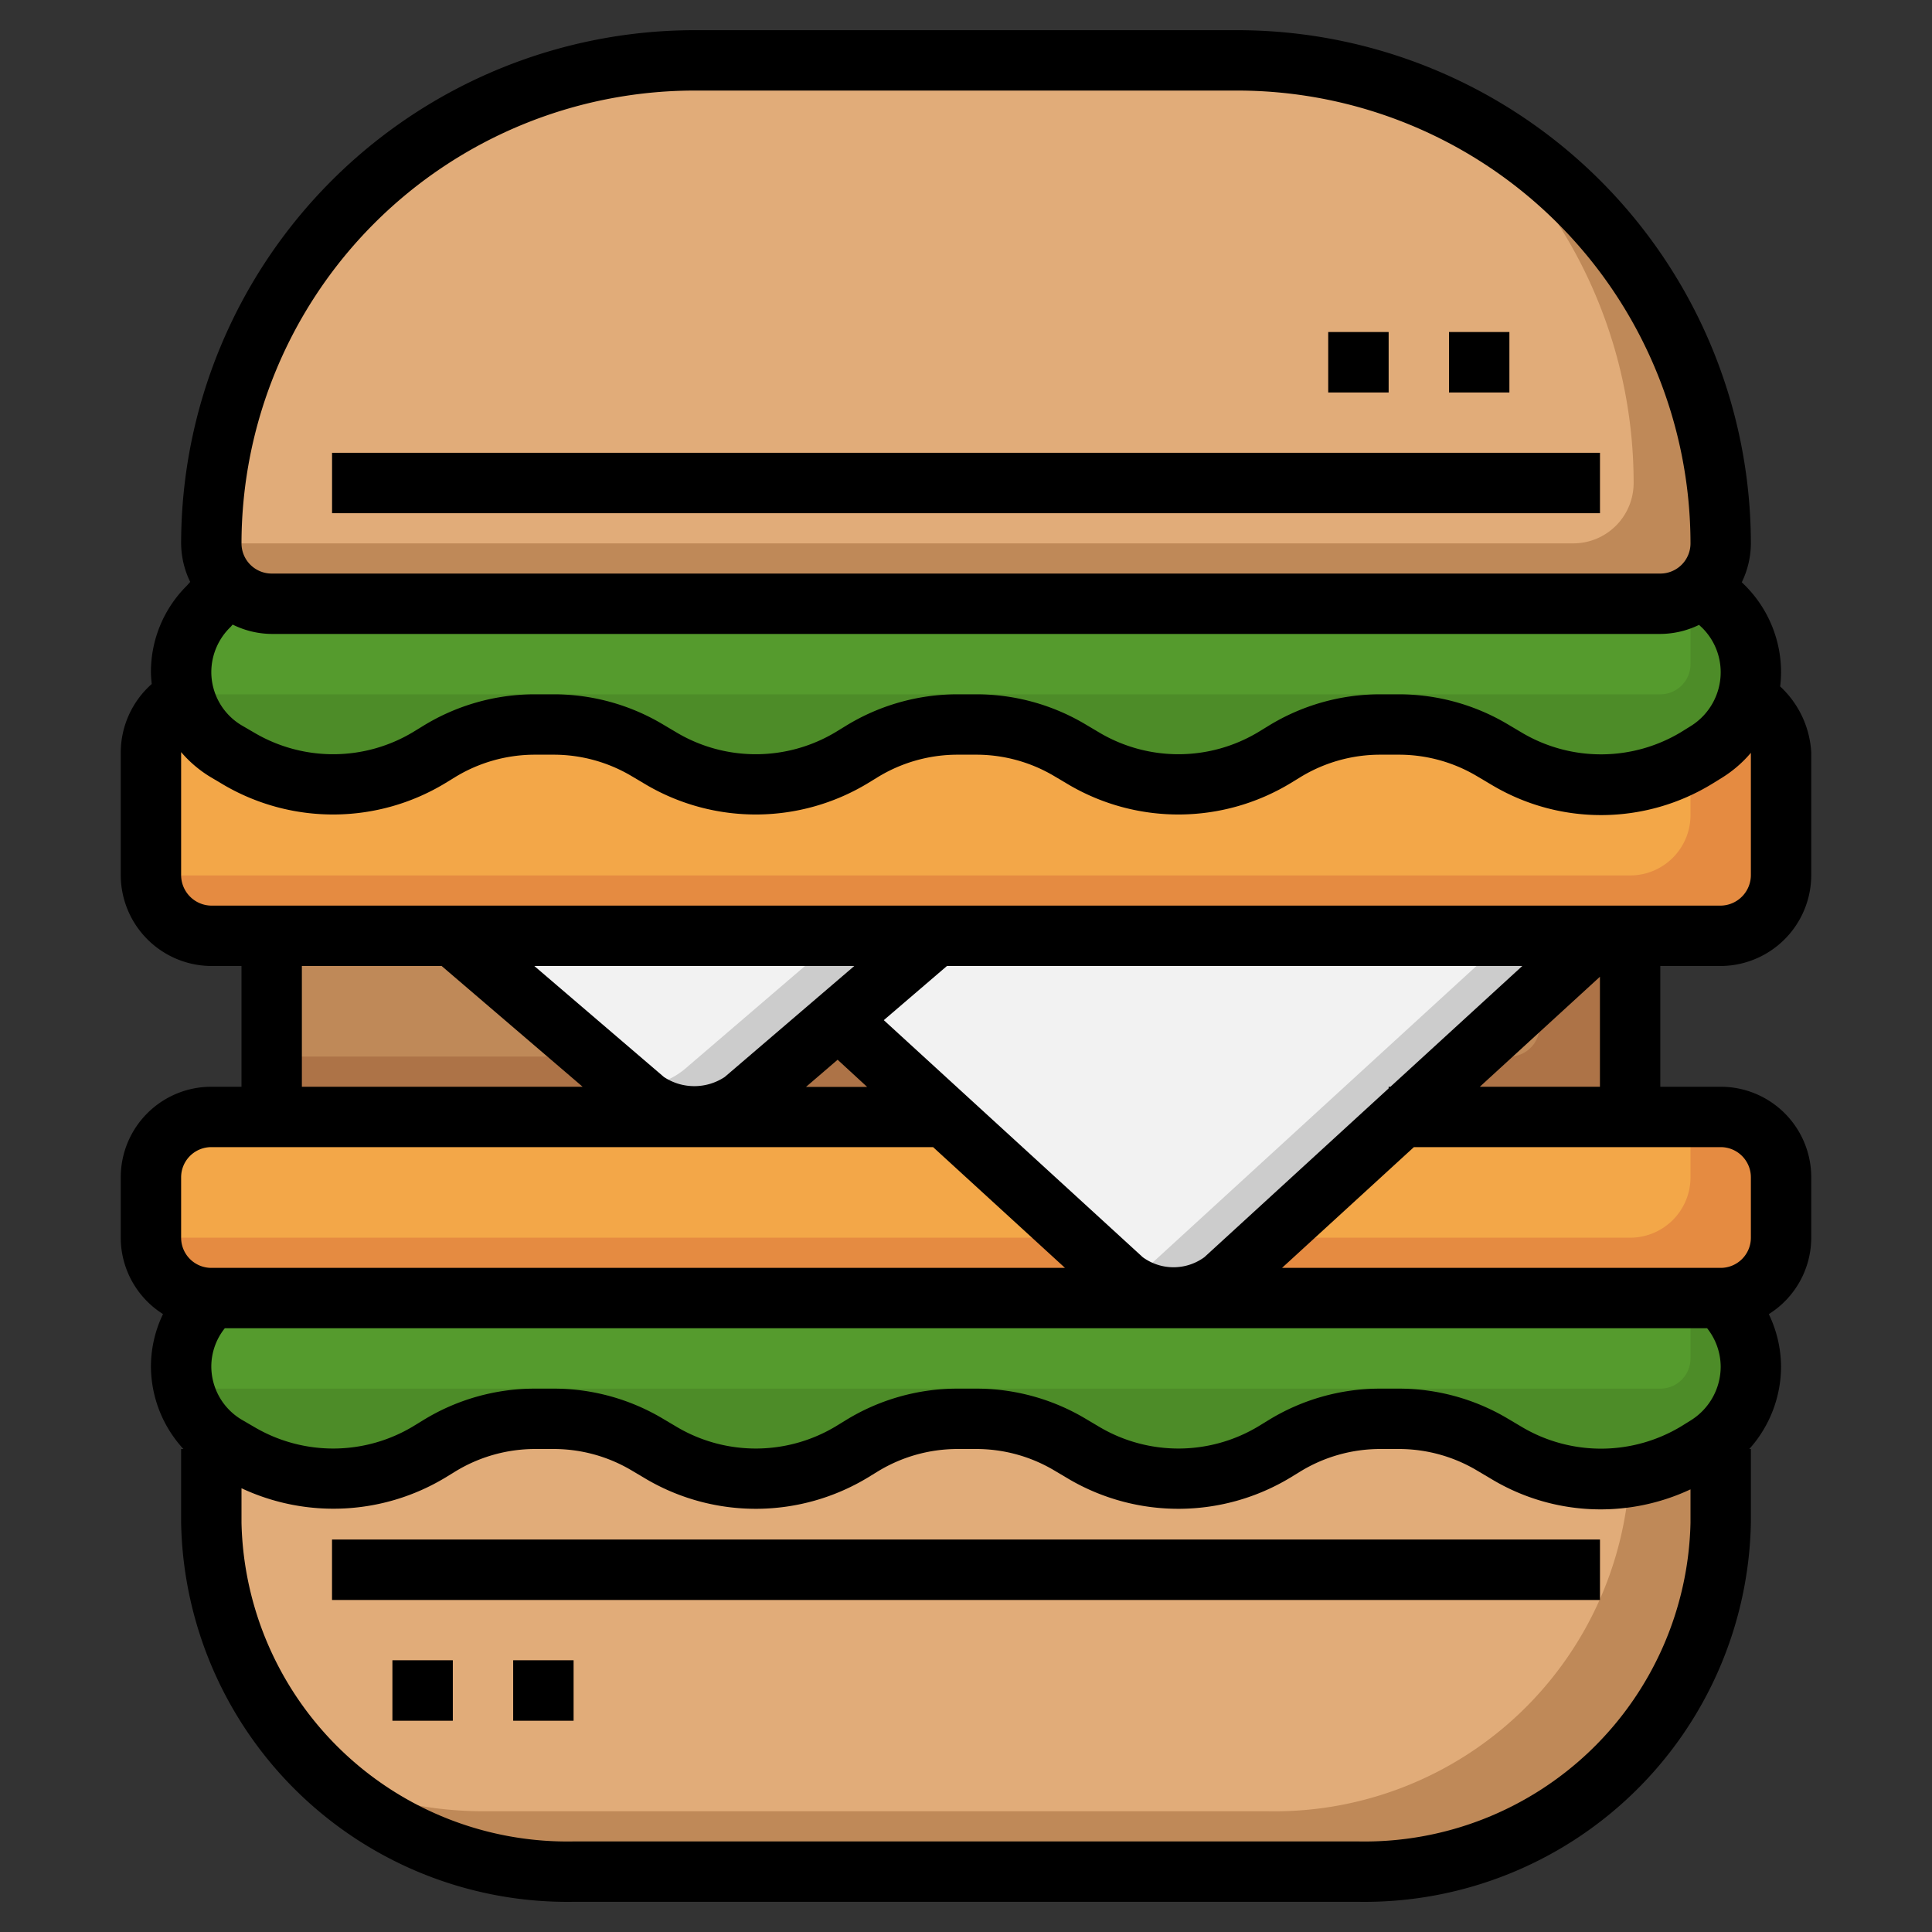 <svg id="Layer_3" height="512" viewBox="0 0 64 64" width="512" xmlns="http://www.w3.org/2000/svg" data-name="Layer 3"><rect x="0" y="0" width="64" height="64" fill="#333333" stroke="none"/><path d="m58.118 23.245a2.03 2.03 0 0 1 .882 1.679v4.051a2.013 2.013 0 0 1 -2 2.025h-50a2.013 2.013 0 0 1 -2-2.025v-4.051a2.025 2.025 0 0 1 1.314-1.9z" fill="#e58b41"/><path d="m56 23.236-49.686-.215a2.025 2.025 0 0 0 -1.314 1.903v4.051l.025.025h48.975a2 2 0 0 0 2-2z" fill="#f3a748"/><path d="m7.542 19.369-.649.738a3.048 3.048 0 0 0 -.893 2.156 3.049 3.049 0 0 0 1.494 2.623l.453.268a6.056 6.056 0 0 0 3.088.846 6.053 6.053 0 0 0 3.175-.9l.33-.2a6.053 6.053 0 0 1 3.175-.9h.625a6.056 6.056 0 0 1 3.088.846l.519.308a6.056 6.056 0 0 0 3.088.846 6.053 6.053 0 0 0 3.175-.9l.33-.2a6.053 6.053 0 0 1 3.175-.9h.625a6.056 6.056 0 0 1 3.088.846l.519.308a6.056 6.056 0 0 0 3.088.846 6.053 6.053 0 0 0 3.175-.9l.33-.2a6.053 6.053 0 0 1 3.175-.9h.625a6.056 6.056 0 0 1 3.088.846l.519.308a6.056 6.056 0 0 0 3.088.846 6.053 6.053 0 0 0 3.175-.9l.323-.2a3.082 3.082 0 0 0 1.467-2.623 3.083 3.083 0 0 0 -.9-2.18l-.7-.67z" fill="#4d8c28"/><path d="m56 22v-2.573l-48.458-.058-.649.738a3 3 0 0 0 -.793 2.893h48.9a1 1 0 0 0 1-1z" fill="#559b2d"/><path d="m23 2h18a16 16 0 0 1 16 16 2 2 0 0 1 -2 2h-46a2 2 0 0 1 -2-2 16 16 0 0 1 16-16z" fill="#bf8958"/><path d="m54.116 16a15.949 15.949 0 0 0 -5.548-12.1 15.929 15.929 0 0 0 -7.568-1.9h-18a16 16 0 0 0 -16 16h45.116a2 2 0 0 0 2-2z" fill="#e1ac79"/><path d="m7 46v4.446a11.784 11.784 0 0 0 12 11.554h26a11.784 11.784 0 0 0 12-11.554v-4.446z" fill="#bf8958"/><path d="m54 48.446v-2.446h-47v4.446a11.315 11.315 0 0 0 3.754 8.379 12.31 12.31 0 0 0 5.246 1.175h26a11.784 11.784 0 0 0 12-11.554z" fill="#e1ac79"/><g fill="#af7a4f"><path d="m11 51h42v2h-42z"/><path d="m13 55h2v2h-2z"/><path d="m17 55h2v2h-2z"/><path d="m11.245 15h41.755v2h-41.755z"/></g><path d="m46 37h11a2 2 0 0 1 2 2v2a2 2 0 0 1 -2 2h-50a2 2 0 0 1 -2-2v-2a2 2 0 0 1 2-2h24.268" fill="#e58b41"/><path d="m56 39v-2h-49a2 2 0 0 0 -2 2v2h49a2 2 0 0 0 2-2z" fill="#f3a748"/><path d="m9 31h45v6h-45z" fill="#ad7347"/><path d="m51 34v-3h-42v4h41a1 1 0 0 0 1-1z" fill="#bf8958"/><path d="m48 11h2v2h-2z" fill="#af7a4f"/><path d="m44 11h2v2h-2z" fill="#af7a4f"/><path d="m7 43-.107.107a3.048 3.048 0 0 0 -.893 2.156 3.049 3.049 0 0 0 1.494 2.623l.453.268a6.056 6.056 0 0 0 3.088.846 6.053 6.053 0 0 0 3.175-.9l.33-.2a6.053 6.053 0 0 1 3.175-.9h.625a6.056 6.056 0 0 1 3.088.846l.519.308a6.056 6.056 0 0 0 3.088.846 6.053 6.053 0 0 0 3.175-.9l.33-.2a6.053 6.053 0 0 1 3.175-.9h.625a6.056 6.056 0 0 1 3.088.846l.519.308a6.056 6.056 0 0 0 3.088.846 6.053 6.053 0 0 0 3.175-.9l.33-.2a6.053 6.053 0 0 1 3.175-.9h.625a6.056 6.056 0 0 1 3.088.846l.519.308a6.056 6.056 0 0 0 3.088.846 6.053 6.053 0 0 0 3.175-.9l.323-.2a3.082 3.082 0 0 0 1.467-2.623 3.083 3.083 0 0 0 -.9-2.18l-.1-.097z" fill="#4d8c28"/><path d="m56 43h-49l-.107.107a3 3 0 0 0 -.793 2.893h48.9a1 1 0 0 0 1-1z" fill="#559b2d"/><path d="m27.762 33.787 9.419 8.6a2.546 2.546 0 0 0 1.693.613 2.547 2.547 0 0 0 1.694-.614l12.432-11.386h-22z" fill="#ccc"/><path d="m37.181 42.386a2.273 2.273 0 0 0 .193.141 2.289 2.289 0 0 0 .194-.141l12.432-11.386h-19l-3.238 2.787z" fill="#f2f2f2"/><path d="m15 31 6.341 5.436a2.579 2.579 0 0 0 1.659.564 2.579 2.579 0 0 0 1.659-.564l6.341-5.436z" fill="#ccc"/><path d="m27.833 31h-12.833l5.816 4.985c.062 0 .122.015.184.015a2.579 2.579 0 0 0 1.659-.564z" fill="#f2f2f2"/><path d="m57 32a3.016 3.016 0 0 0 3-3.025v-4.051a3.223 3.223 0 0 0 -1.03-2.185 4.183 4.183 0 0 0 .03-.462 4.069 4.069 0 0 0 -1.21-2.9l-.092-.088a2.965 2.965 0 0 0 .302-1.289 17.019 17.019 0 0 0 -17-17h-18a17.019 17.019 0 0 0 -17 17 2.971 2.971 0 0 0 .3 1.276l-.109.124a4.019 4.019 0 0 0 -1.191 2.863c0 .133.013.264.026.395a3.041 3.041 0 0 0 -1.026 2.266v4.051a3.016 3.016 0 0 0 3 3.025h1v4h-1a3 3 0 0 0 -3 3v2a2.992 2.992 0 0 0 1.4 2.53 4.013 4.013 0 0 0 -.4 1.733 4.062 4.062 0 0 0 1.076 2.737h-.076v2.445a12.8 12.8 0 0 0 13 12.555h26a12.8 12.8 0 0 0 13-12.555v-2.445h-.052a4.106 4.106 0 0 0 1.052-2.723 4.053 4.053 0 0 0 -.406-1.745 2.994 2.994 0 0 0 1.406-2.532v-2a3 3 0 0 0 -3-3h-2v-4zm-11 4v.055l-6.1 5.588a1.729 1.729 0 0 1 -2.043.005l-8.58-7.854 2.092-1.794h19.059l-4.368 4zm10.551 8a2.062 2.062 0 0 1 .449 1.277 2.1 2.1 0 0 1 -.991 1.775l-.322.2a5.143 5.143 0 0 1 -5.231.043l-.518-.307a7.056 7.056 0 0 0 -3.598-.988h-.625a7.062 7.062 0 0 0 -3.7 1.048l-.327.2a5.143 5.143 0 0 1 -5.231.043l-.518-.307a7.056 7.056 0 0 0 -3.599-.984h-.625a7.062 7.062 0 0 0 -3.7 1.048l-.327.2a5.143 5.143 0 0 1 -5.231.043l-.518-.307a7.056 7.056 0 0 0 -3.599-.984h-.625a7.062 7.062 0 0 0 -3.7 1.048l-.327.2a5.143 5.143 0 0 1 -5.231.043l-.457-.266a2.057 2.057 0 0 1 -1-1.762 2.029 2.029 0 0 1 .447-1.263zm-32.543-8.324a1.824 1.824 0 0 1 -2.016 0l-4.292-3.676h10.6zm3.739-.571.978.9h-2.025zm28.643-14.305a2.071 2.071 0 0 1 .61 1.477 2.1 2.1 0 0 1 -.991 1.775l-.322.2a5.141 5.141 0 0 1 -5.231.043l-.518-.307a7.056 7.056 0 0 0 -3.598-.988h-.625a7.062 7.062 0 0 0 -3.7 1.048l-.327.2a5.141 5.141 0 0 1 -5.231.043l-.518-.307a7.056 7.056 0 0 0 -3.599-.984h-.625a7.062 7.062 0 0 0 -3.7 1.048l-.327.2a5.141 5.141 0 0 1 -5.231.043l-.518-.307a7.056 7.056 0 0 0 -3.599-.984h-.625a7.062 7.062 0 0 0 -3.7 1.048l-.327.2a5.141 5.141 0 0 1 -5.231.043l-.457-.266a2.057 2.057 0 0 1 -1-1.762 2.084 2.084 0 0 1 .644-1.5l.063-.073a2.957 2.957 0 0 0 1.293.31h46a2.972 2.972 0 0 0 1.283-.3zm-33.39-17.8h18a15.017 15.017 0 0 1 15 15 1 1 0 0 1 -1 1h-46a1 1 0 0 1 -1-1 15.017 15.017 0 0 1 15-15zm-17 25.975v-4.051-.01a4 4 0 0 0 .983.832l.452.268a7.175 7.175 0 0 0 7.3-.062l.327-.2a5.072 5.072 0 0 1 2.653-.752h.625a5.055 5.055 0 0 1 2.579.707l.518.307a7.175 7.175 0 0 0 7.3-.062l.327-.2a5.072 5.072 0 0 1 2.651-.752h.625a5.055 5.055 0 0 1 2.579.707l.518.307a7.175 7.175 0 0 0 7.3-.062l.327-.2a5.072 5.072 0 0 1 2.651-.752h.625a5.055 5.055 0 0 1 2.579.707l.518.307a7.058 7.058 0 0 0 7.3-.061l.323-.2a4.04 4.04 0 0 0 .94-.815v4.037a1.014 1.014 0 0 1 -1 1.025h-50a1.014 1.014 0 0 1 -1-1.025zm4 3.025h4.63l4.67 4h-9.3zm-4 7a1 1 0 0 1 1-1h23.91l4.369 4h-28.279a1 1 0 0 1 -1-1zm39 22h-26a10.8 10.8 0 0 1 -11-10.555v-1.145a7.18 7.18 0 0 0 6.736-.343l.327-.2a5.072 5.072 0 0 1 2.652-.757h.625a5.055 5.055 0 0 1 2.579.707l.518.307a7.175 7.175 0 0 0 7.3-.062l.327-.2a5.072 5.072 0 0 1 2.651-.752h.625a5.055 5.055 0 0 1 2.579.707l.518.307a7.175 7.175 0 0 0 7.3-.062l.327-.2a5.072 5.072 0 0 1 2.651-.752h.625a5.055 5.055 0 0 1 2.579.707l.518.307a7.014 7.014 0 0 0 6.563.323v1.108a10.8 10.8 0 0 1 -11 10.555zm13-22v2a1 1 0 0 1 -1 1h-14.531l4.368-4h10.163a1 1 0 0 1 1 1zm-8.979-3 3.979-3.644v3.644z"/><path d="m11 51h42v2h-42z"/><path d="m13 55h2v2h-2z"/><path d="m17 55h2v2h-2z"/><path d="m11 15h42v2h-42z"/><path d="m48 11h2v2h-2z"/><path d="m44 11h2v2h-2z"/></svg>